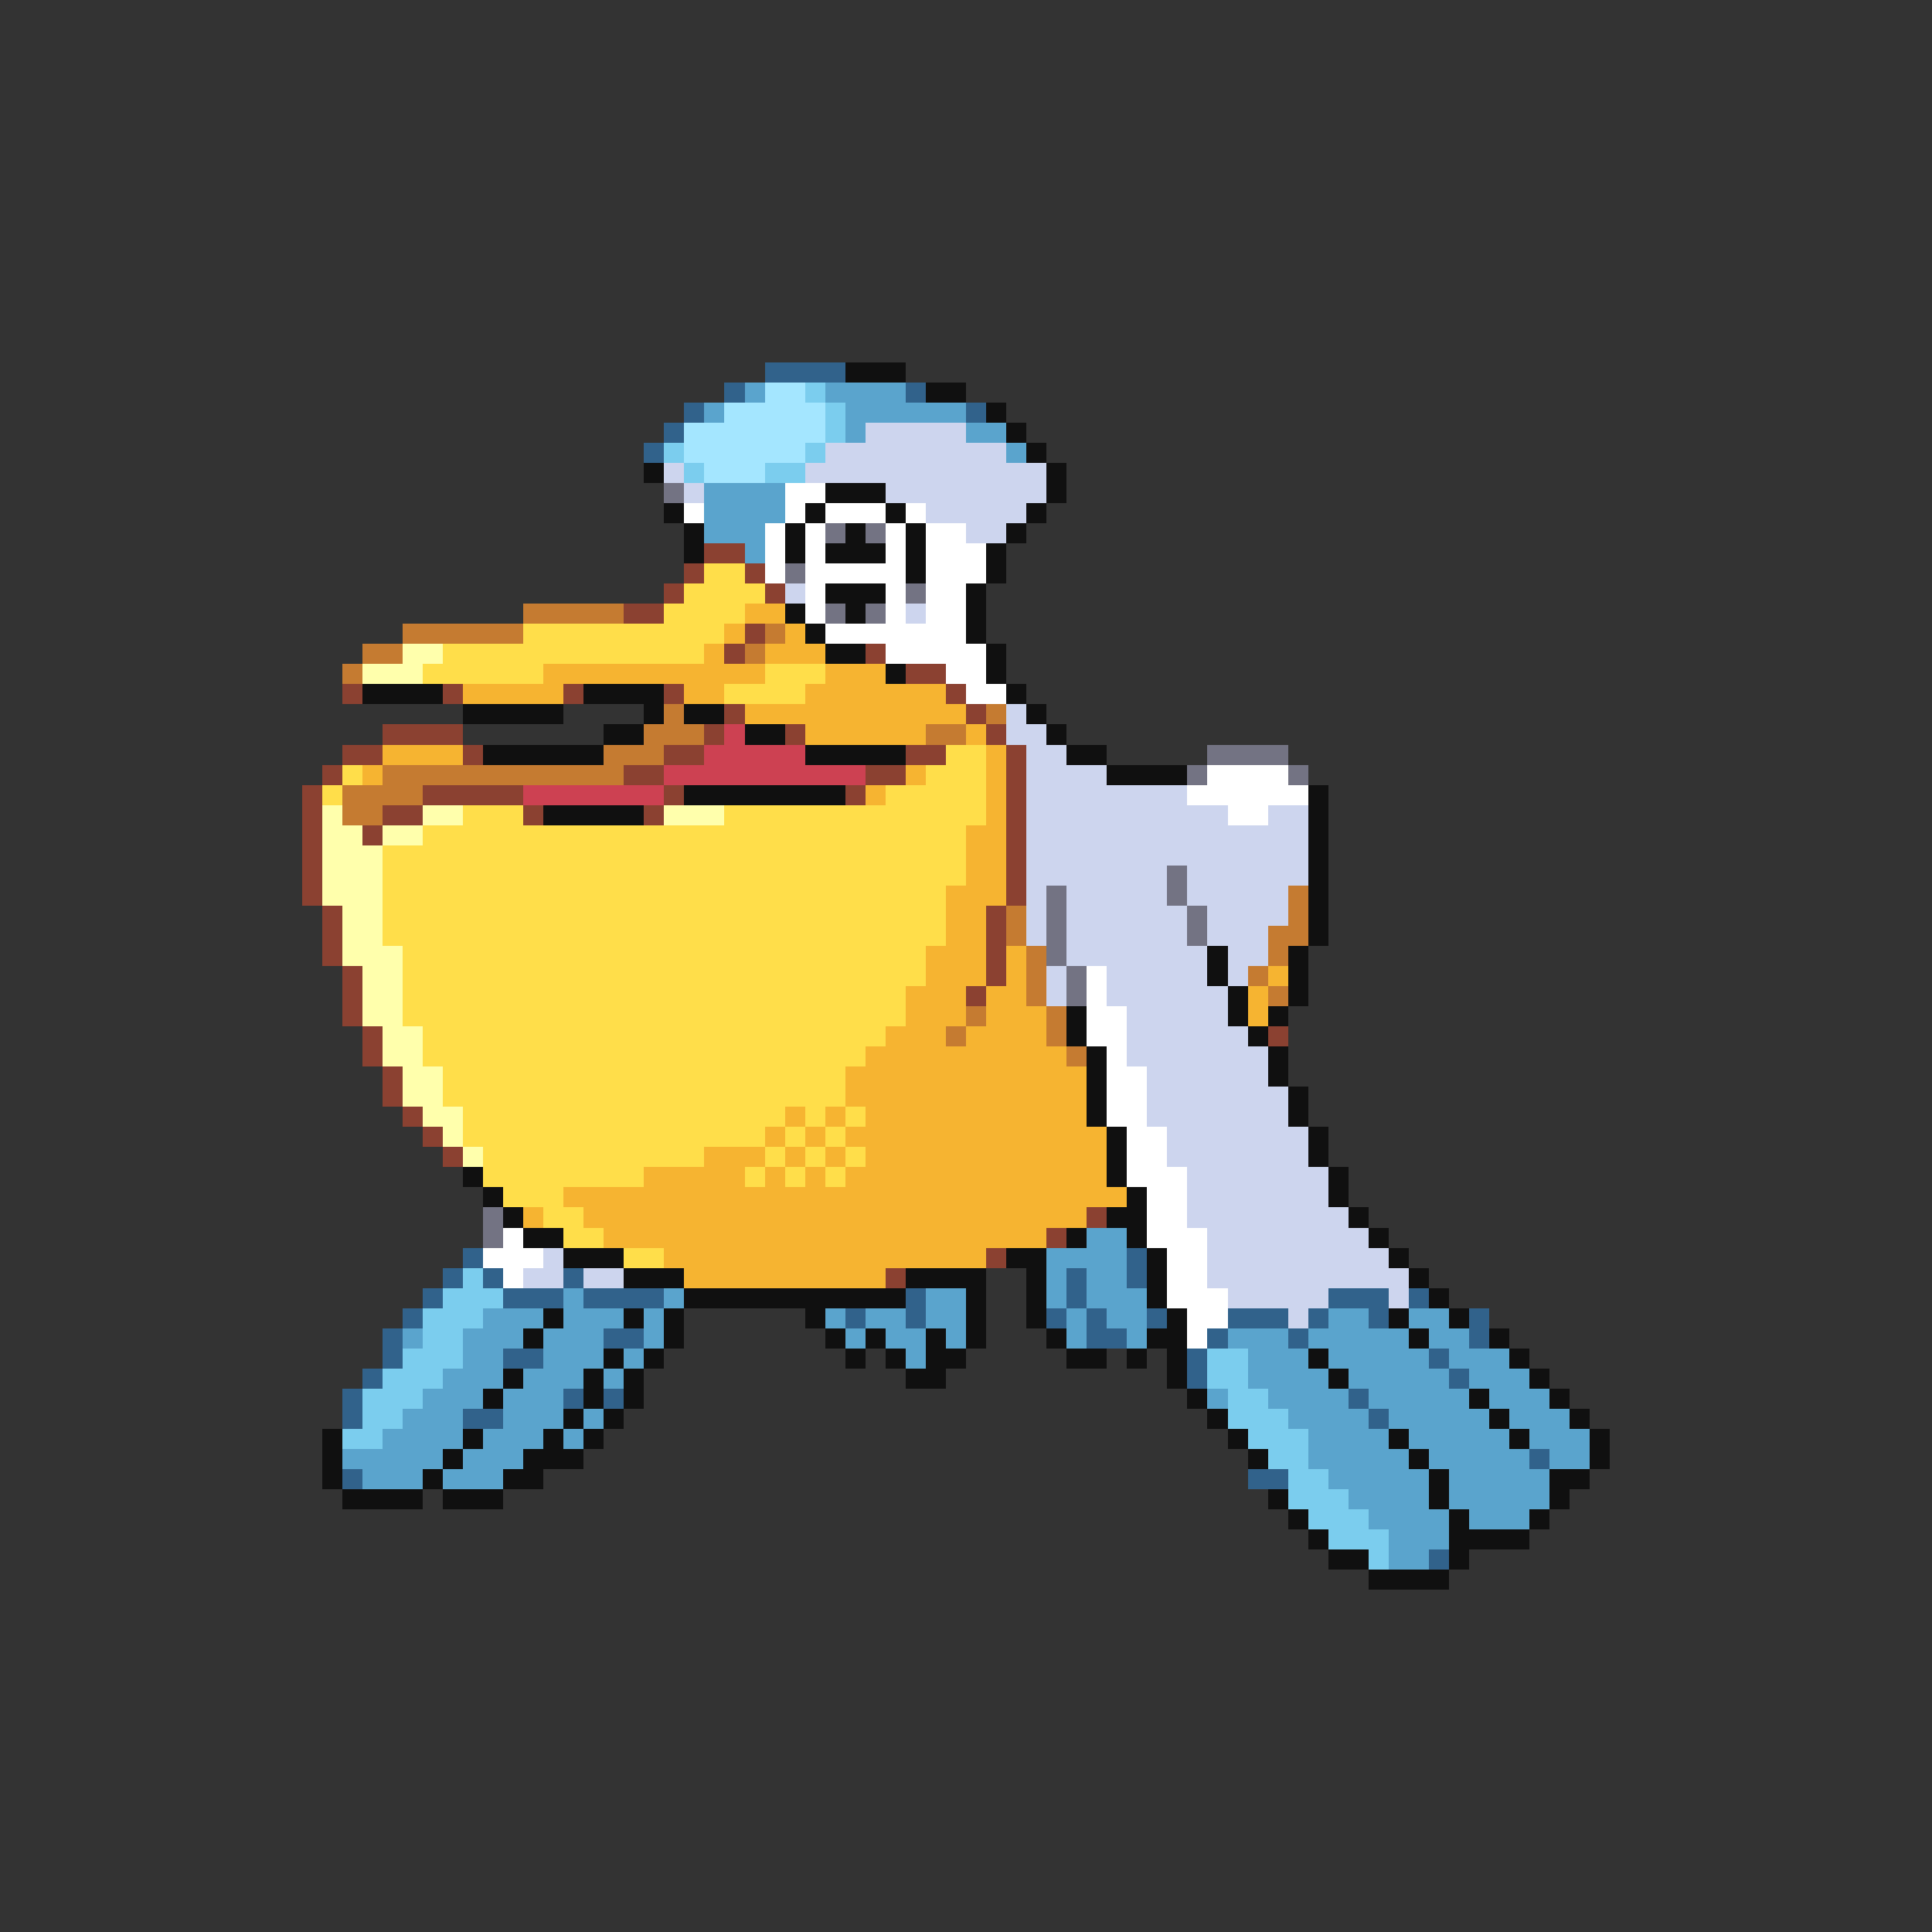 <svg xmlns="http://www.w3.org/2000/svg" viewBox="0 -0.5 96 96" shape-rendering="crispEdges">
<rect x="0" y="-0.5" width="96" height="96" fill="#333333" stroke="none"/>
<path stroke="#31628b" d="M38 18h4M36 19h1M45 19h1M34 20h1M48 20h1M33 21h1M32 22h1M23 62h1M56 62h1M22 63h1M24 63h1M28 63h1M53 63h1M56 63h1M21 64h1M25 64h3M29 64h4M45 64h1M53 64h1M66 64h3M70 64h1M20 65h1M42 65h1M45 65h1M52 65h1M54 65h1M57 65h1M61 65h3M65 65h1M68 65h1M73 65h1M19 66h1M30 66h2M54 66h2M60 66h1M64 66h1M73 66h1M19 67h1M25 67h2M59 67h1M71 67h1M18 68h1M59 68h1M72 68h1M17 69h1M28 69h1M30 69h1M67 69h1M17 70h1M23 70h2M68 70h1M76 72h1M17 73h1M62 73h2M71 77h1" />
<path stroke="#101010" d="M42 18h3M46 19h2M49 20h1M50 21h1M51 22h1M32 23h1M52 23h1M41 24h3M52 24h1M33 25h1M40 25h1M44 25h1M51 25h1M34 26h1M39 26h1M42 26h1M45 26h1M50 26h1M34 27h1M39 27h1M41 27h3M45 27h1M49 27h1M45 28h1M49 28h1M41 29h3M48 29h1M39 30h1M42 30h1M48 30h1M40 31h1M48 31h1M41 32h2M49 32h1M44 33h1M49 33h1M18 34h4M29 34h4M50 34h1M23 35h5M32 35h1M34 35h2M51 35h1M30 36h2M37 36h2M52 36h1M24 37h6M40 37h5M53 37h2M55 38h4M34 39h8M65 39h1M27 40h5M65 40h1M65 41h1M65 42h1M65 43h1M65 44h1M65 45h1M65 46h1M60 47h1M64 47h1M60 48h1M64 48h1M61 49h1M64 49h1M53 50h1M61 50h1M63 50h1M53 51h1M62 51h1M54 52h1M63 52h1M54 53h1M63 53h1M54 54h1M64 54h1M54 55h1M64 55h1M55 56h1M65 56h1M55 57h1M65 57h1M23 58h1M55 58h1M66 58h1M24 59h1M56 59h1M66 59h1M25 60h1M55 60h2M67 60h1M26 61h2M53 61h1M56 61h1M68 61h1M28 62h3M50 62h2M57 62h1M69 62h1M31 63h3M45 63h4M51 63h1M57 63h1M70 63h1M34 64h11M48 64h1M51 64h1M57 64h1M71 64h1M27 65h1M31 65h1M33 65h1M40 65h1M48 65h1M51 65h1M58 65h1M69 65h1M72 65h1M26 66h1M33 66h1M41 66h1M43 66h1M46 66h1M48 66h1M52 66h1M57 66h2M70 66h1M74 66h1M30 67h1M32 67h1M42 67h1M44 67h1M46 67h2M53 67h2M56 67h1M58 67h1M65 67h1M75 67h1M25 68h1M29 68h1M31 68h1M45 68h2M58 68h1M66 68h1M76 68h1M24 69h1M29 69h1M31 69h1M59 69h1M73 69h1M77 69h1M28 70h1M30 70h1M60 70h1M74 70h1M78 70h1M16 71h1M23 71h1M27 71h1M29 71h1M61 71h1M69 71h1M75 71h1M79 71h1M16 72h1M22 72h1M26 72h3M62 72h1M70 72h1M79 72h1M16 73h1M21 73h1M25 73h2M71 73h1M77 73h2M17 74h4M22 74h3M63 74h1M71 74h1M77 74h1M64 75h1M72 75h1M76 75h1M65 76h1M72 76h4M66 77h2M72 77h1M68 78h4" />
<path stroke="#5aa4cd" d="M37 19h1M41 19h4M35 20h1M42 20h6M42 21h1M48 21h2M50 22h1M35 24h4M35 25h4M35 26h3M37 27h1M54 61h2M52 62h4M52 63h1M54 63h2M28 64h1M33 64h1M46 64h2M52 64h1M54 64h3M24 65h3M28 65h3M32 65h1M41 65h1M43 65h2M46 65h2M53 65h1M55 65h2M66 65h2M70 65h2M20 66h1M23 66h3M27 66h3M32 66h1M42 66h1M44 66h2M47 66h1M53 66h1M56 66h1M61 66h3M65 66h5M71 66h2M23 67h2M27 67h3M31 67h1M45 67h1M62 67h3M66 67h5M72 67h3M22 68h3M26 68h3M30 68h1M62 68h4M67 68h5M73 68h3M21 69h3M25 69h3M60 69h1M63 69h4M68 69h5M74 69h3M20 70h3M25 70h3M29 70h1M64 70h4M69 70h5M75 70h3M19 71h4M24 71h3M28 71h1M65 71h4M70 71h5M76 71h3M17 72h5M23 72h3M65 72h5M71 72h5M77 72h2M18 73h3M22 73h3M66 73h5M72 73h5M67 74h4M72 74h5M68 75h4M73 75h3M69 76h3M69 77h2" />
<path stroke="#a4e6ff" d="M38 19h2M36 20h5M34 21h7M34 22h6M35 23h3" />
<path stroke="#7bcdee" d="M40 19h1M41 20h1M41 21h1M33 22h1M40 22h1M34 23h1M38 23h2M23 63h1M22 64h3M21 65h3M21 66h2M20 67h3M60 67h2M19 68h3M60 68h2M18 69h3M61 69h2M18 70h2M61 70h3M17 71h2M62 71h3M63 72h2M64 73h2M64 74h3M65 75h3M66 76h3M68 77h1" />
<path stroke="#cdd5ee" d="M43 21h5M41 22h9M33 23h1M40 23h12M34 24h1M44 24h8M46 25h5M48 26h2M39 29h1M45 30h1M50 35h1M50 36h2M51 37h2M51 38h4M51 39h8M51 40h10M63 40h2M51 41h14M51 42h14M51 43h7M59 43h6M51 44h1M53 44h5M59 44h5M51 45h1M53 45h6M60 45h4M51 46h1M53 46h6M60 46h3M53 47h7M61 47h2M52 48h1M55 48h5M61 48h1M52 49h1M55 49h6M56 50h5M56 51h6M56 52h7M57 53h6M57 54h7M57 55h7M58 56h7M58 57h7M59 58h7M59 59h7M59 60h8M60 61h8M27 62h1M60 62h9M26 63h2M29 63h2M60 63h10M61 64h5M69 64h1M64 65h1" />
<path stroke="#737383" d="M33 24h1M41 26h1M43 26h1M39 28h1M45 29h1M41 30h1M43 30h1M60 37h4M59 38h1M64 38h1M58 43h1M52 44h1M58 44h1M52 45h1M59 45h1M52 46h1M59 46h1M52 47h1M53 48h1M53 49h1M24 60h1M24 61h1" />
<path stroke="#ffffff" d="M39 24h2M34 25h1M39 25h1M41 25h3M45 25h1M38 26h1M40 26h1M44 26h1M46 26h2M38 27h1M40 27h1M44 27h1M46 27h3M38 28h1M40 28h5M46 28h3M40 29h1M44 29h1M46 29h2M40 30h1M44 30h1M46 30h2M41 31h7M44 32h5M47 33h2M48 34h2M60 38h4M59 39h6M61 40h2M54 48h1M54 49h1M54 50h2M54 51h2M55 52h1M55 53h2M55 54h2M55 55h2M56 56h2M56 57h2M56 58h3M57 59h2M57 60h2M25 61h1M57 61h3M24 62h3M58 62h2M25 63h1M58 63h2M58 64h3M59 65h2M59 66h1" />
<path stroke="#8b4131" d="M35 27h2M34 28h1M37 28h1M33 29h1M38 29h1M31 30h2M37 31h1M36 32h1M43 32h1M45 33h2M17 34h1M22 34h1M28 34h1M33 34h1M47 34h1M36 35h1M48 35h1M19 36h4M35 36h1M39 36h1M49 36h1M17 37h2M23 37h1M33 37h2M45 37h2M50 37h1M16 38h1M31 38h2M43 38h2M50 38h1M15 39h1M21 39h5M33 39h1M42 39h1M50 39h1M15 40h1M19 40h2M26 40h1M32 40h1M50 40h1M15 41h1M18 41h1M50 41h1M15 42h1M50 42h1M15 43h1M50 43h1M15 44h1M50 44h1M16 45h1M49 45h1M16 46h1M49 46h1M16 47h1M49 47h1M17 48h1M49 48h1M17 49h1M48 49h1M17 50h1M18 51h1M63 51h1M18 52h1M19 53h1M19 54h1M20 55h1M21 56h1M22 57h1M54 60h1M52 61h1M49 62h1M44 63h1" />
<path stroke="#ffde4a" d="M35 28h2M34 29h4M33 30h4M26 31h10M22 32h13M21 33h6M38 33h3M36 34h4M47 37h2M17 38h1M46 38h3M16 39h1M44 39h5M23 40h3M36 40h13M21 41h27M19 42h29M19 43h29M19 44h28M19 45h28M19 46h28M20 47h26M20 48h26M20 49h25M20 50h25M21 51h23M21 52h22M22 53h20M22 54h20M23 55h16M40 55h1M42 55h1M23 56h15M39 56h1M41 56h1M24 57h11M38 57h1M40 57h1M42 57h1M24 58h8M37 58h1M39 58h1M41 58h1M25 59h3M27 60h2M28 61h2M31 62h2" />
<path stroke="#c57b31" d="M26 30h5M20 31h6M38 31h1M18 32h2M37 32h1M17 33h1M33 35h1M49 35h1M32 36h3M46 36h2M30 37h3M19 38h12M17 39h4M17 40h2M64 44h1M50 45h1M64 45h1M50 46h1M63 46h2M51 47h1M63 47h1M51 48h1M62 48h1M51 49h1M63 49h1M48 50h1M52 50h1M47 51h1M52 51h1M53 52h1" />
<path stroke="#f6b431" d="M37 30h2M36 31h1M39 31h1M35 32h1M38 32h3M27 33h11M41 33h3M23 34h5M34 34h2M40 34h7M37 35h11M40 36h6M48 36h1M19 37h4M49 37h1M18 38h1M45 38h1M49 38h1M43 39h1M49 39h1M49 40h1M48 41h2M48 42h2M48 43h2M47 44h3M47 45h2M47 46h2M46 47h3M50 47h1M46 48h3M50 48h1M63 48h1M45 49h3M49 49h2M62 49h1M45 50h3M49 50h3M62 50h1M44 51h3M48 51h4M43 52h10M42 53h12M42 54h12M39 55h1M41 55h1M43 55h11M38 56h1M40 56h1M42 56h13M35 57h3M39 57h1M41 57h1M43 57h12M32 58h5M38 58h1M40 58h1M42 58h13M28 59h28M26 60h1M29 60h25M30 61h22M33 62h16M34 63h10" />
<path stroke="#ffffac" d="M20 32h2M18 33h3M16 40h1M21 40h2M33 40h3M16 41h2M19 41h2M16 42h3M16 43h3M16 44h3M17 45h2M17 46h2M17 47h3M18 48h2M18 49h2M18 50h2M19 51h2M19 52h2M20 53h2M20 54h2M21 55h2M22 56h1M23 57h1" />
<path stroke="#cd4152" d="M36 36h1M35 37h5M33 38h10M26 39h7" />
</svg>